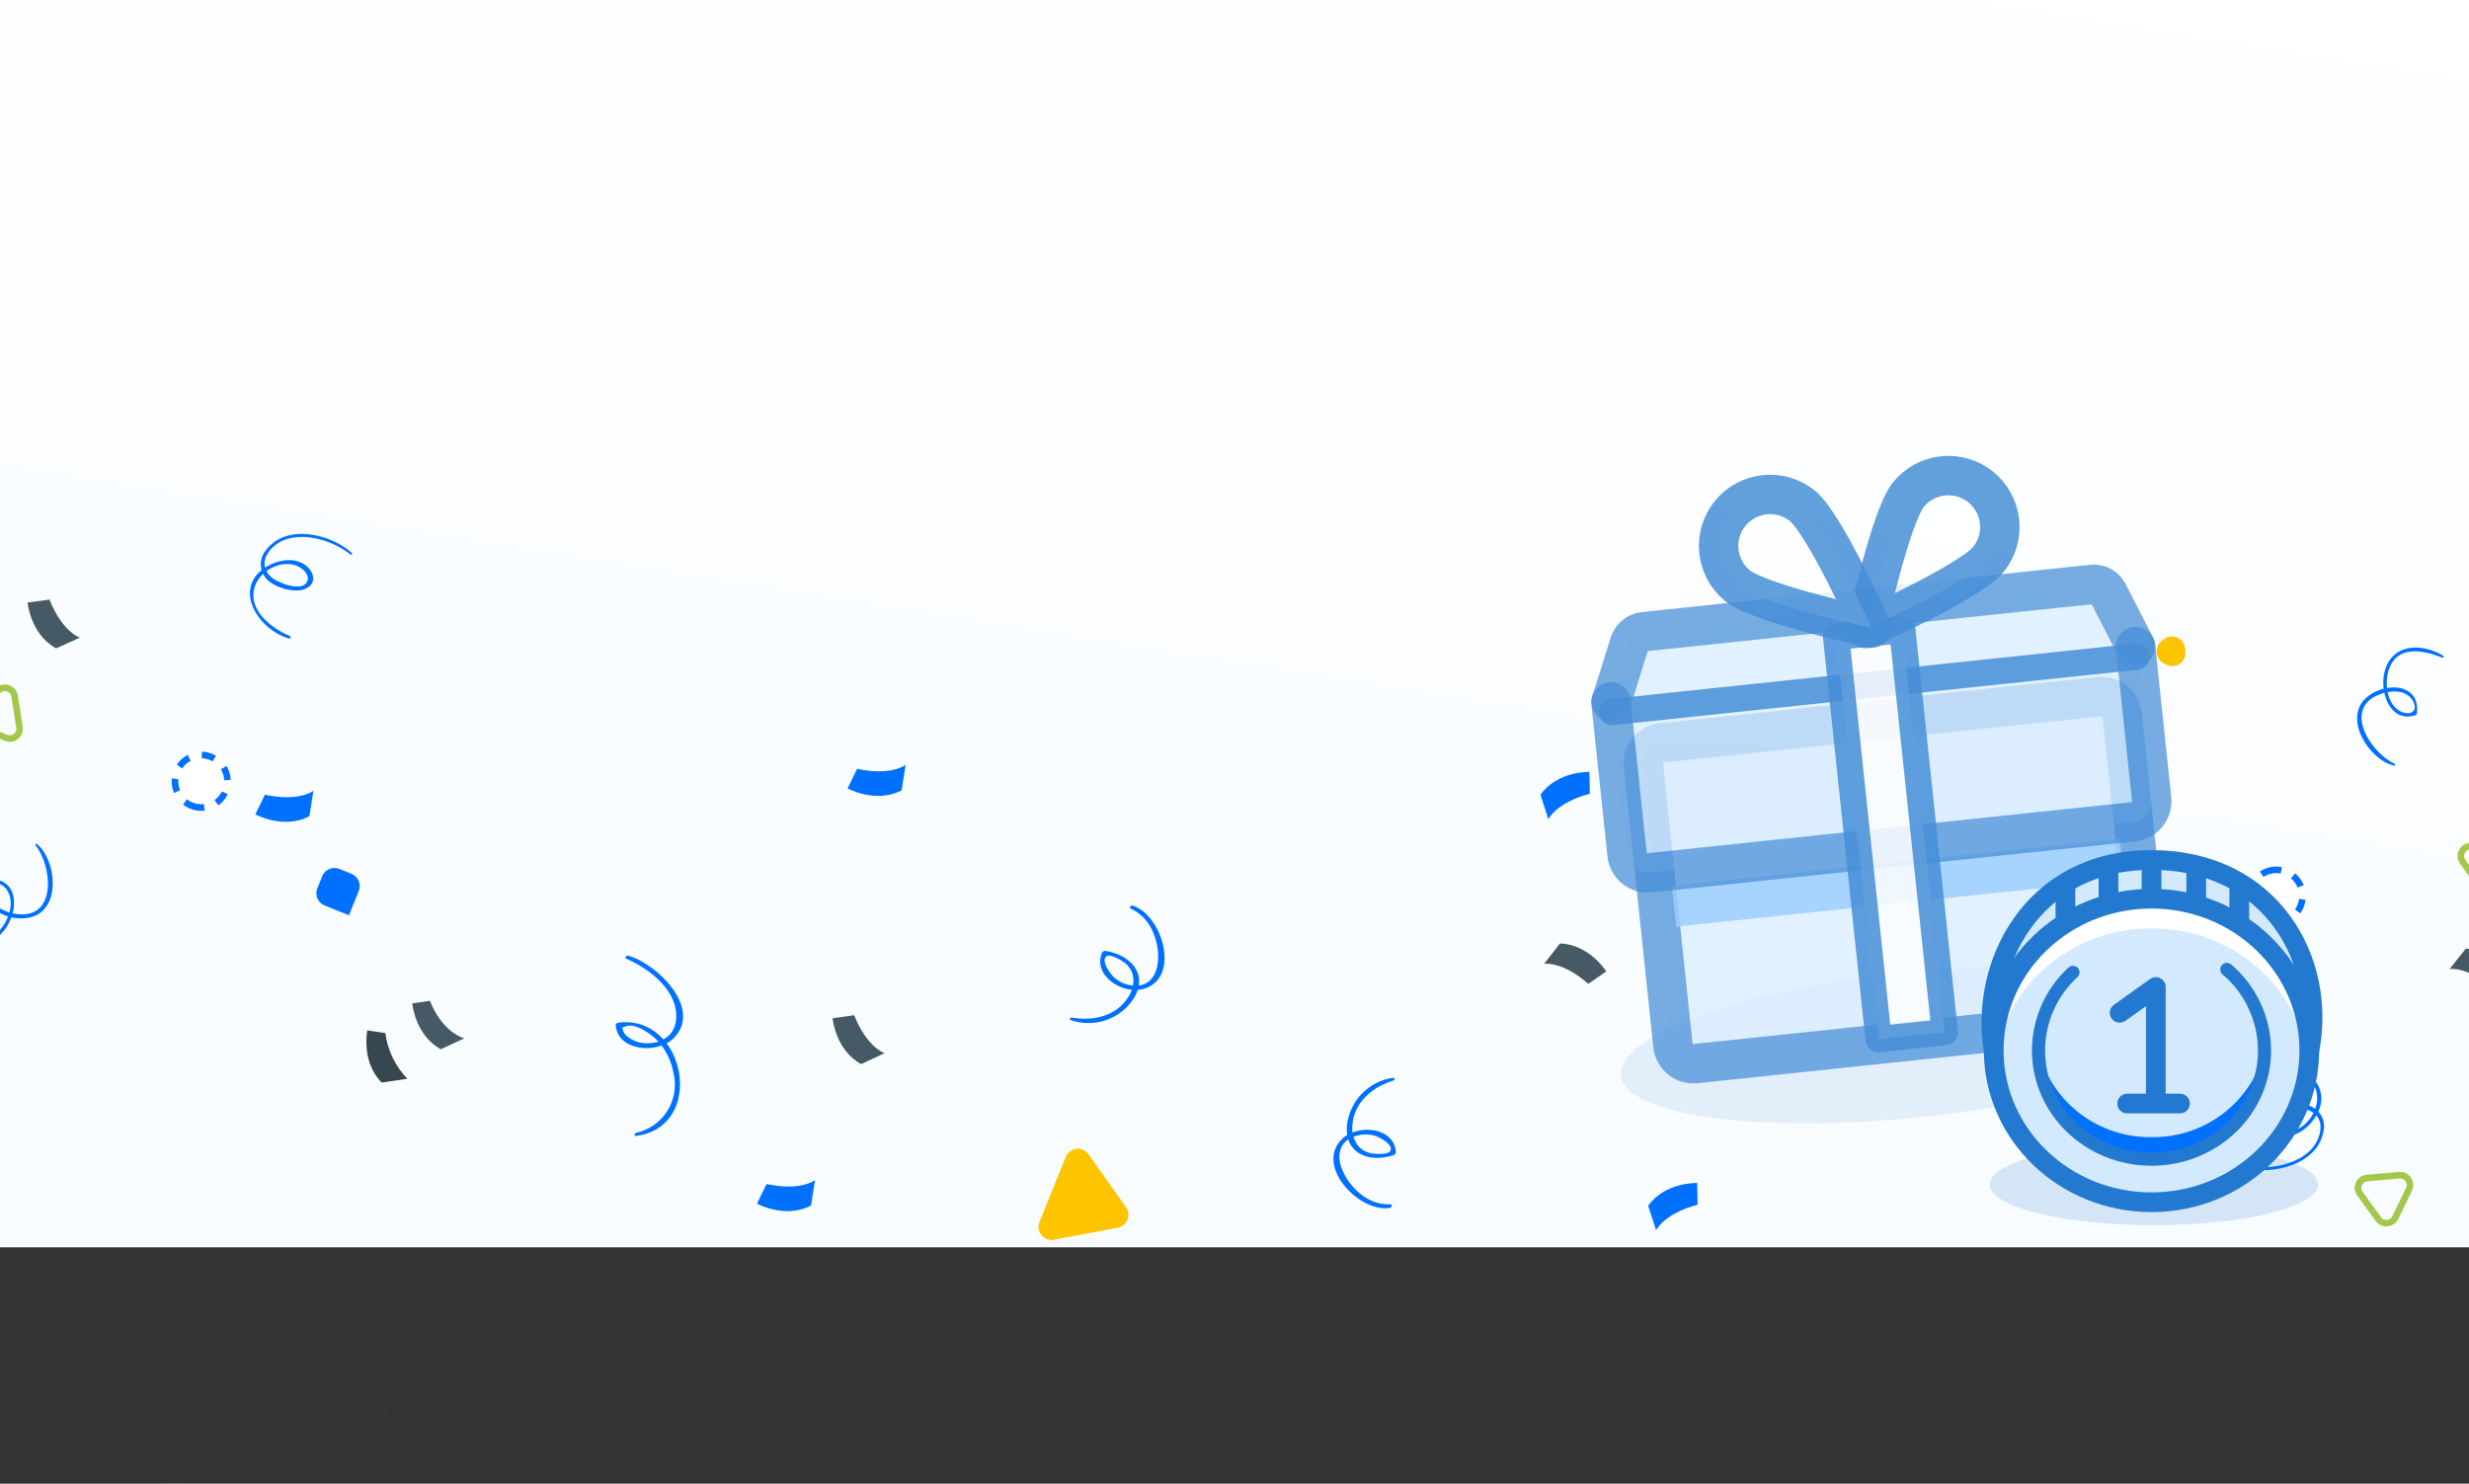 <svg width="376" height="226" viewBox="0 0 376 226" fill="none" xmlns="http://www.w3.org/2000/svg">
<rect x="0" y="0" width="376" height="226" fill="#333333" stroke="none"/>
<path d="M376 0H0V190H376V0Z" fill="url(#paint0_linear_172_2125)"/>
<path d="M172.441 137.933C176.953 139.26 179.895 148.85 174.243 150.611C171.115 151.602 166.319 148.682 167.841 145.102C167.893 145.009 167.974 144.934 168.071 144.89C168.169 144.846 168.278 144.834 168.382 144.857C172.109 145.457 174.887 148.272 172.712 151.999C171.718 153.576 170.218 154.769 168.458 155.382C166.697 155.995 164.781 155.993 163.022 155.375C162.809 155.289 163.025 154.966 163.175 154.995C166.397 155.563 169.943 154.849 171.799 151.91C172.159 151.405 172.406 150.828 172.524 150.219C172.642 149.61 172.627 148.982 172.481 148.379C172.28 147.724 171.887 147.144 171.353 146.715C170.916 146.355 169.196 145.326 168.617 145.61C167.474 146.118 169.091 148.389 169.65 148.874C170.194 149.365 170.841 149.729 171.544 149.938C172.247 150.147 172.988 150.197 173.712 150.084C176.017 149.559 176.531 147.006 176.341 144.966C176.087 142.232 174.768 139.542 172.15 138.387C171.918 138.294 172.222 137.888 172.415 137.944L172.441 137.933Z" fill="#0070FF"/>
<path d="M53.407 84.481C50.898 82.496 46.892 81.147 43.724 82.1C41.27 82.834 38.941 85.636 41.212 87.837C42.106 88.694 45.62 90.114 46.622 88.836C47.327 87.945 46.486 86.904 45.666 86.422C43.278 84.993 39.799 86.716 38.885 89.14C37.52 92.784 41.237 95.677 44.193 96.903C44.388 96.982 44.191 97.334 44.039 97.284C38.788 95.733 35.042 88.773 41.425 85.895C43.149 85.125 45.404 84.99 46.866 86.389C47.688 87.185 48.107 88.39 47.185 89.257C45.704 90.654 42.413 89.67 41.05 88.612C40.686 88.339 40.381 87.994 40.156 87.598C39.931 87.202 39.789 86.765 39.739 86.312C39.689 85.859 39.733 85.401 39.868 84.966C40.002 84.531 40.224 84.128 40.521 83.782C43.606 79.723 50.39 81.299 53.609 84.249C53.72 84.294 53.55 84.581 53.435 84.492L53.407 84.481Z" fill="#0070FF"/>
<path d="M5.582 128.533C8.568 130.914 9.308 138.159 5.058 139.602C1.441 140.838 -3.76 138.121 -1.081 134.081C-1.051 134.035 -1.01 133.998 -0.962 133.972C-0.914 133.946 -0.86 133.933 -0.806 133.933C3.096 134.528 2.595 139.157 0.735 141.598C-2.143 145.386 -6.427 143.601 -8.63 140.112C-8.702 139.996 -8.54 139.728 -8.421 139.862C-6.394 142.159 -3.287 144.719 -0.427 142.099C1.098 140.699 2.299 137.808 1.228 135.866C0.972 135.309 0.512 134.872 -0.058 134.645C-1.301 134.304 -1.618 135.676 -1.276 136.752C-0.734 138.481 1.464 139.207 3.094 139.283C8.677 139.533 7.883 131.835 5.413 128.766C5.342 128.673 5.458 128.439 5.582 128.533Z" fill="#0070FF"/>
<path d="M95.629 145.565C99.84 146.673 107.09 153.528 102.632 158.101C100.256 160.539 94.159 160.254 93.759 156.199C93.758 156.093 93.799 155.99 93.872 155.913C93.945 155.836 94.046 155.791 94.152 155.786C104.407 154.429 107.679 171.638 96.813 173.039C96.471 173.084 96.671 172.615 96.878 172.558C97.854 172.345 98.778 171.938 99.596 171.362C100.413 170.786 101.107 170.053 101.638 169.206C102.168 168.358 102.524 167.413 102.684 166.426C102.844 165.439 102.806 164.43 102.571 163.459C102.251 161.654 101.436 159.973 100.218 158.604C99.295 157.605 96.737 155.687 95.222 156.369C94.53 156.694 94.801 156.048 94.808 156.752C94.901 157.206 95.162 157.608 95.54 157.878C96.333 158.535 97.328 158.899 98.359 158.909C100.475 159.01 102.62 157.892 102.919 155.629C103.605 151.128 98.964 147.56 95.328 146.015C95.078 145.914 95.426 145.505 95.632 145.556L95.629 145.565Z" fill="#0070FF"/>
<path d="M4.199 91.778C4.199 91.778 4.621 96.608 8.548 98.766L12.168 97.122C12.168 97.122 9.508 96.285 7.538 91.336L4.199 91.778Z" fill="#455A64"/>
<path d="M126.794 155.104C126.794 155.104 127.206 159.93 131.143 162.092L134.707 160.426C134.707 160.426 132.047 159.588 130.086 154.644L126.794 155.104Z" fill="#455A64"/>
<path d="M38.889 124.043C38.889 124.043 43.124 126.401 47.118 124.337L47.727 120.452C47.727 120.452 45.547 122.192 40.346 121.051L38.889 124.043Z" fill="#0070FF"/>
<path d="M129.077 120.09C129.077 120.09 133.312 122.448 137.302 120.393L137.921 116.512C137.921 116.512 135.735 118.239 130.53 117.107L129.077 120.09Z" fill="#0070FF"/>
<path d="M115.285 183.349C115.285 183.349 119.515 185.695 123.505 183.64L124.124 179.759C124.124 179.759 121.934 181.495 116.733 180.354L115.285 183.349Z" fill="#0070FF"/>
<path d="M62.782 152.84C62.782 152.84 63.194 157.666 67.131 159.828L70.704 158.165C70.704 158.165 67.462 157.406 65.465 152.446L62.782 152.84Z" fill="#455A64"/>
<path d="M55.941 156.957C55.941 156.957 54.952 161.701 58.123 164.903L62.025 164.322C60.201 162.414 59.029 159.977 58.679 157.362L55.941 156.957Z" fill="#37474F"/>
<path d="M1.116 105.338C0.958 105.274 0.547 105.159 0.139 105.467L-3.689 108.356C-4.109 108.672 -4.101 109.111 -4.078 109.285C-4.055 109.458 -3.949 109.884 -3.462 110.081L1.114 111.93C1.602 112.127 1.974 111.894 2.111 111.785C2.248 111.676 2.559 111.367 2.477 110.847L1.729 106.109C1.65 105.604 1.274 105.402 1.116 105.338ZM1.491 104.411C2.106 104.659 2.6 105.208 2.717 105.953L3.465 110.691C3.707 112.227 2.181 113.439 0.74 112.857L-3.836 111.008C-5.278 110.426 -5.533 108.494 -4.292 107.557L-0.463 104.668C0.14 104.214 0.876 104.162 1.491 104.411Z" fill="#A2C74B"/>
<path d="M171.478 183.89C171.671 184.164 171.793 184.481 171.832 184.814C171.871 185.147 171.825 185.484 171.7 185.794C171.574 186.105 171.373 186.379 171.114 186.591C170.855 186.804 170.547 186.948 170.217 187.01L160.523 188.849C160.169 188.917 159.805 188.887 159.467 188.765C159.129 188.643 158.83 188.431 158.602 188.153C158.374 187.875 158.225 187.541 158.171 187.186C158.117 186.831 158.16 186.467 158.295 186.134L162.293 176.237C162.428 175.904 162.649 175.614 162.935 175.396C163.221 175.178 163.56 175.041 163.917 175C164.274 174.958 164.635 175.014 164.963 175.16C165.291 175.307 165.573 175.539 165.781 175.832L171.478 183.89Z" fill="#FDC500"/>
<path d="M51.676 132.358L53.53 133.107C54.022 133.306 54.415 133.692 54.622 134.18C54.829 134.668 54.834 135.219 54.635 135.711L53.137 139.42L49.428 137.921C48.936 137.722 48.544 137.337 48.336 136.848C48.129 136.36 48.124 135.809 48.323 135.318L49.072 133.463C49.271 132.971 49.657 132.579 50.145 132.371C50.633 132.164 51.184 132.159 51.676 132.358V132.358Z" fill="#0070FF"/>
<path d="M28.959 123.18C31.263 124.111 33.886 122.998 34.817 120.693C35.748 118.389 34.635 115.766 32.331 114.835C30.026 113.904 27.404 115.017 26.473 117.322C25.541 119.626 26.655 122.249 28.959 123.18Z" fill="white"/>
<path d="M29.146 122.716C31.195 123.544 33.526 122.554 34.354 120.506C35.181 118.458 34.192 116.126 32.143 115.299C30.095 114.471 27.764 115.461 26.936 117.509C26.109 119.557 27.098 121.889 29.146 122.716Z" stroke="#0070FF" stroke-dasharray="2 2"/>
<path d="M211.736 183.977C207.115 184.843 200.142 177.634 204.378 173.5C206.716 171.199 212.313 171.623 212.581 175.503C212.577 175.61 212.539 175.713 212.472 175.797C212.406 175.88 212.314 175.94 212.21 175.967C208.618 177.124 204.866 175.876 205.112 171.569C205.282 169.713 206.077 167.97 207.367 166.625C208.657 165.28 210.366 164.412 212.213 164.165C212.442 164.145 212.396 164.53 212.249 164.573C209.121 165.529 206.286 167.774 205.966 171.234C205.874 171.848 205.916 172.474 206.087 173.07C206.259 173.666 206.557 174.219 206.96 174.69C207.437 175.182 208.051 175.52 208.721 175.66C209.274 175.782 211.273 175.919 211.659 175.403C212.448 174.431 209.976 173.142 209.258 172.964C208.55 172.773 207.809 172.743 207.088 172.875C206.367 173.008 205.684 173.3 205.09 173.729C203.275 175.243 203.976 177.751 205.071 179.481C206.538 181.802 208.933 183.6 211.789 183.441C212.038 183.419 211.952 183.918 211.754 183.956L211.736 183.977Z" fill="#0070FF"/>
<path d="M342.037 177.584C345.173 178.213 349.354 177.597 351.743 175.311C353.596 173.543 354.4 169.991 351.378 169.06C350.193 168.702 346.418 169.032 346.105 170.625C345.882 171.738 347.103 172.284 348.052 172.342C350.828 172.531 353.146 169.418 352.861 166.844C352.422 162.978 347.798 162.087 344.609 162.336C344.399 162.354 344.414 161.951 344.573 161.927C349.955 160.925 356.45 165.426 352.07 170.887C350.883 172.355 348.936 173.499 346.998 172.916C345.905 172.579 344.985 171.696 345.412 170.505C346.098 168.588 349.477 167.972 351.171 168.296C351.619 168.374 352.047 168.544 352.427 168.794C352.808 169.044 353.133 169.369 353.383 169.75C353.632 170.131 353.801 170.559 353.879 171.008C353.956 171.456 353.941 171.916 353.834 172.359C352.927 177.375 346.169 179.05 341.962 177.882C341.843 177.892 341.864 177.559 342.007 177.587L342.037 177.584Z" fill="#0070FF"/>
<path d="M364.655 116.637C360.915 115.87 356.968 109.751 360.099 106.537C362.76 103.796 368.627 103.855 368.074 108.671C368.068 108.725 368.048 108.777 368.017 108.821C367.986 108.866 367.944 108.902 367.895 108.927C364.15 110.167 362.495 105.816 363.045 102.797C363.89 98.117 368.516 97.763 372.062 99.872C372.179 99.942 372.156 100.255 371.99 100.189C369.141 99.063 365.212 98.192 363.853 101.823C363.129 103.763 363.371 106.883 365.206 108.128C365.687 108.508 366.296 108.688 366.906 108.632C368.168 108.371 367.828 107.006 367.035 106.202C365.768 104.908 363.48 105.258 361.993 105.93C356.906 108.241 361.107 114.739 364.7 116.352C364.805 116.403 364.808 116.664 364.655 116.637Z" fill="#0070FF"/>
<path d="M382.565 148.753C382.565 148.753 379.998 144.642 375.519 144.501L373.041 147.608C373.041 147.608 375.79 147.147 379.791 150.661L382.565 148.753Z" fill="#455A64"/>
<path d="M244.611 147.967C244.611 147.967 242.054 143.855 237.566 143.715L235.147 146.817C235.147 146.817 237.897 146.356 241.887 149.871L244.611 147.967Z" fill="#455A64"/>
<path d="M337.02 135.75C337.02 135.75 332.177 135.571 329.555 139.222L330.775 142.96C330.775 142.96 331.928 140.42 337.08 139.077L337.02 135.75Z" fill="#0070FF"/>
<path d="M258.467 180.197C258.467 180.197 253.624 180.018 251.002 183.659L252.211 187.397C252.211 187.397 253.375 184.867 258.526 183.514L258.467 180.197Z" fill="#0070FF"/>
<path d="M242.047 117.582C242.047 117.582 237.215 117.412 234.593 121.054L235.802 124.792C235.802 124.792 236.965 122.251 242.117 120.908L242.047 117.582Z" fill="#0070FF"/>
<path d="M363.502 185.818C363.672 185.803 364.09 185.719 364.314 185.26L366.414 180.949C366.644 180.476 366.438 180.089 366.339 179.944C366.24 179.8 365.952 179.469 365.428 179.515L360.513 179.944C359.989 179.99 359.763 180.366 359.69 180.525C359.617 180.685 359.481 181.101 359.79 181.527L362.606 185.409C362.906 185.822 363.333 185.833 363.502 185.818ZM363.589 186.814C362.929 186.871 362.24 186.607 361.797 185.996L358.981 182.114C358.068 180.856 358.877 179.083 360.426 178.948L365.341 178.519C366.889 178.384 367.993 179.989 367.313 181.387L365.213 185.697C364.882 186.376 364.25 186.756 363.589 186.814Z" fill="#A2C74B"/>
<path d="M379.159 135.273C379.329 135.259 379.747 135.174 379.971 134.715L382.071 130.404C382.302 129.931 382.095 129.544 381.996 129.4C381.897 129.256 381.609 128.925 381.085 128.97L376.17 129.4C375.646 129.446 375.42 129.821 375.347 129.981C375.275 130.14 375.139 130.557 375.448 130.983L378.263 134.864C378.563 135.278 378.99 135.288 379.159 135.273ZM379.246 136.269C378.586 136.327 377.897 136.062 377.454 135.451L374.638 131.57C373.726 130.312 374.534 128.539 376.083 128.404L380.998 127.974C382.547 127.839 383.651 129.445 382.97 130.842L380.87 135.153C380.54 135.832 379.907 136.212 379.246 136.269Z" fill="#A2C74B"/>
<path d="M329.447 100.996C329.159 100.838 328.913 100.611 328.733 100.335C328.553 100.06 328.444 99.744 328.415 99.416C328.387 99.088 328.44 98.758 328.569 98.455C328.698 98.153 328.901 97.886 329.158 97.681L329.527 97.384C329.81 97.159 330.148 97.015 330.507 96.966C330.865 96.918 331.229 96.967 331.562 97.11C331.894 97.252 332.181 97.482 332.393 97.774C332.606 98.067 332.734 98.412 332.766 98.772L332.812 99.296C332.844 99.656 332.777 100.019 332.618 100.344C332.46 100.67 332.216 100.946 331.913 101.144C331.61 101.342 331.259 101.454 330.898 101.468C330.536 101.482 330.177 101.398 329.86 101.224L329.447 100.996Z" fill="#FDC500"/>
<path d="M346.256 132.013C343.781 132.23 341.95 134.412 342.166 136.887C342.382 139.362 344.564 141.194 347.039 140.977C349.515 140.761 351.346 138.579 351.13 136.104C350.914 133.629 348.732 131.797 346.256 132.013Z" fill="white"/>
<path d="M346.3 132.511C344.1 132.704 342.472 134.643 342.664 136.843C342.857 139.044 344.796 140.672 346.996 140.479C349.197 140.287 350.825 138.348 350.632 136.147C350.44 133.947 348.501 132.319 346.3 132.511Z" stroke="#0070FF" stroke-width="1" stroke-dasharray="2 2"/>
<g opacity="0.08">
<g opacity="0.08">
<g opacity="0.08">
<path opacity="0.08" d="M51.201 166.06L47.667 159.165C47.478 158.837 47.202 158.567 46.868 158.386C46.535 158.206 46.158 158.121 45.78 158.141L-11.479 164.183C-11.857 164.244 -12.213 164.404 -12.509 164.647C-12.806 164.89 -13.032 165.208 -13.165 165.568L-15.527 173.105" fill="#C8E3FF"/>
<path opacity="0.08" d="M51.201 166.06L47.667 159.165C47.478 158.837 47.202 158.567 46.868 158.386C46.535 158.206 46.158 158.121 45.78 158.141L-11.479 164.183C-11.857 164.244 -12.213 164.404 -12.509 164.647C-12.806 164.89 -13.032 165.208 -13.165 165.568L-15.527 173.105" stroke="#0064C8" stroke-width="5.017" stroke-miterlimit="10" stroke-linecap="round" stroke-linejoin="round"/>
</g>
<path opacity="0.5" d="M23.877 225.965C44.422 223.797 60.642 217.912 60.105 212.82C59.568 207.729 42.477 205.359 21.931 207.527C1.385 209.695 -14.835 215.581 -14.298 220.672C-13.76 225.763 3.331 228.133 23.877 225.965Z" fill="#B8CBCD"/>
<g opacity="0.08">
<path opacity="0.08" d="M53.26 210.412C53.33 211.099 53.126 211.786 52.691 212.323C52.257 212.86 51.628 213.203 50.941 213.278L-4.807 219.161C-5.494 219.232 -6.181 219.027 -6.718 218.593C-7.255 218.158 -7.599 217.529 -7.673 216.842L-11.435 181.19C-11.506 180.503 -11.301 179.816 -10.867 179.279C-10.432 178.742 -9.803 178.399 -9.116 178.324L46.632 172.441C47.319 172.371 48.006 172.575 48.543 173.01C49.08 173.444 49.424 174.073 49.498 174.76L53.26 210.412Z" fill="#F6E89A"/>
<path opacity="0.08" d="M53.26 210.412C53.33 211.099 53.126 211.786 52.691 212.323C52.257 212.86 51.628 213.203 50.941 213.278L-4.807 219.161C-5.494 219.232 -6.181 219.027 -6.718 218.593C-7.255 218.158 -7.599 217.529 -7.673 216.842L-11.435 181.19C-11.506 180.503 -11.301 179.816 -10.867 179.279C-10.432 178.742 -9.803 178.399 -9.116 178.324L46.632 172.441C47.319 172.371 48.006 172.575 48.543 173.01C49.08 173.444 49.424 174.073 49.498 174.76L53.26 210.412Z" stroke="#8D4520" stroke-width="5.017" stroke-miterlimit="10" stroke-linecap="round" stroke-linejoin="round"/>
</g>
<path opacity="0.08" d="M49.194 190.522L-7.812 196.538L-7.264 201.723L49.741 195.708L49.194 190.522Z" fill="#E8C980"/>
<g opacity="0.08">
<path opacity="0.08" d="M-15.565 173.105L-13.513 192.552C-13.437 193.238 -13.093 193.865 -12.556 194.298C-12.02 194.731 -11.334 194.935 -10.648 194.865L50.933 188.366C51.62 188.291 52.249 187.948 52.684 187.411C53.118 186.874 53.323 186.187 53.252 185.5L51.201 166.06" fill="#C8E3FF"/>
<path opacity="0.08" d="M-15.565 173.105L-13.513 192.552C-13.437 193.238 -13.093 193.865 -12.556 194.298C-12.02 194.731 -11.334 194.935 -10.648 194.865L50.933 188.366C51.62 188.291 52.249 187.948 52.684 187.411C53.118 186.874 53.323 186.187 53.252 185.5L51.201 166.06" stroke="#0064C8" stroke-width="5.017" stroke-miterlimit="10" stroke-linecap="round" stroke-linejoin="round"/>
</g>
<path opacity="0.08" d="M-15.429 174.401L51.338 167.355" stroke="#0064C8" stroke-width="3.345" stroke-miterlimit="10" stroke-linecap="round" stroke-linejoin="round"/>
<path opacity="0.08" d="M21.521 163.948L13.094 164.837L18.498 216.047L26.925 215.157L21.521 163.948Z" fill="white" stroke="#0064C8" stroke-width="3.345" stroke-miterlimit="10" stroke-linecap="round" stroke-linejoin="round"/>
<path opacity="0.08" d="M32.477 154.972C30.203 157.785 16.926 163.777 16.926 163.777C16.926 163.777 20.017 149.546 22.291 146.731C22.832 146.062 23.5 145.506 24.256 145.096C25.012 144.685 25.841 144.427 26.697 144.337C27.552 144.246 28.417 144.325 29.242 144.569C30.067 144.813 30.836 145.217 31.505 145.759C32.174 146.3 32.729 146.967 33.14 147.723C33.551 148.479 33.809 149.309 33.899 150.164C33.989 151.02 33.91 151.885 33.666 152.71C33.422 153.535 33.018 154.304 32.477 154.972Z" fill="white" stroke="#0064C8" stroke-width="5.017" stroke-miterlimit="10" stroke-linecap="round" stroke-linejoin="round"/>
<path opacity="0.08" d="M8.812 148.162C11.624 150.436 17.617 163.713 17.617 163.713C17.617 163.713 3.382 160.619 0.57 158.343C-0.119 157.809 -0.694 157.142 -1.122 156.383C-1.55 155.624 -1.822 154.786 -1.922 153.92C-2.023 153.054 -1.949 152.177 -1.706 151.34C-1.463 150.503 -1.055 149.722 -0.507 149.045C0.042 148.367 0.72 147.806 1.488 147.394C2.257 146.982 3.099 146.727 3.967 146.645C4.835 146.563 5.711 146.655 6.543 146.915C7.375 147.176 8.146 147.599 8.812 148.162Z" fill="white" stroke="#0064C8" stroke-width="5.017" stroke-miterlimit="10" stroke-linecap="round" stroke-linejoin="round"/>
</g>
</g>
<g opacity="0.85">
<g opacity="0.85">
<g opacity="0.85">
<path opacity="0.85" d="M325.215 98.479L320.987 90.229C320.76 89.836 320.428 89.513 320.029 89.297C319.63 89.081 319.178 88.979 318.725 89.004L250.216 96.234C249.763 96.305 249.338 96.496 248.983 96.786C248.629 97.076 248.358 97.456 248.198 97.885L245.371 106.904" fill="#CCE6FF"/>
<path opacity="0.85" d="M325.215 98.479L320.987 90.229C320.76 89.836 320.428 89.513 320.029 89.297C319.63 89.081 319.178 88.979 318.725 89.004L250.216 96.234C249.763 96.305 249.338 96.496 248.983 96.786C248.629 97.076 248.358 97.456 248.198 97.885L245.371 106.904" stroke="#0064C8" stroke-width="6.003" stroke-miterlimit="10" stroke-linecap="round" stroke-linejoin="round"/>
</g>
<path opacity="0.15" d="M292.52 170.158C317.104 167.564 336.512 160.522 335.869 154.43C335.226 148.338 314.776 145.503 290.192 148.097C265.608 150.691 246.2 157.733 246.843 163.825C247.486 169.917 267.936 172.752 292.52 170.158Z" fill="#257ACF"/>
<g opacity="0.85">
<path opacity="0.85" d="M327.678 151.548C327.762 152.37 327.518 153.192 326.999 153.834C326.479 154.477 325.726 154.888 324.905 154.977L258.2 162.017C257.378 162.101 256.556 161.856 255.913 161.336C255.27 160.817 254.86 160.063 254.77 159.242L250.269 116.583C250.184 115.761 250.429 114.938 250.949 114.296C251.469 113.653 252.222 113.242 253.044 113.153L319.749 106.114C320.571 106.029 321.393 106.274 322.036 106.794C322.679 107.314 323.089 108.067 323.178 108.889L327.678 151.548Z" fill="#CCE6FF"/>
<path opacity="0.85" d="M327.678 151.548C327.762 152.37 327.518 153.192 326.999 153.834C326.479 154.477 325.726 154.888 324.905 154.977L258.2 162.017C257.378 162.101 256.556 161.856 255.913 161.336C255.27 160.817 254.86 160.063 254.77 159.242L250.269 116.583C250.184 115.761 250.429 114.938 250.949 114.296C251.469 113.653 252.222 113.242 253.044 113.153L319.749 106.114C320.571 106.029 321.393 106.274 322.036 106.794C322.679 107.314 323.089 108.067 323.178 108.889L327.678 151.548Z" stroke="#0064C8" stroke-width="6.003" stroke-miterlimit="10" stroke-linecap="round" stroke-linejoin="round"/>
</g>
<path opacity="0.85" d="M322.813 127.749L254.604 134.947L255.258 141.152L323.468 133.954L322.813 127.749Z" fill="#78BCFF"/>
<g opacity="0.85">
<path opacity="0.85" d="M245.326 106.909L247.782 130.177C247.871 130.998 248.282 131.751 248.925 132.27C249.567 132.79 250.389 133.034 251.211 132.949L324.895 125.174C325.717 125.085 326.47 124.674 326.99 124.031C327.51 123.388 327.754 122.566 327.67 121.744L325.215 98.479" fill="#CCE6FF"/>
<path opacity="0.85" d="M245.326 106.909L247.782 130.177C247.871 130.998 248.282 131.751 248.925 132.27C249.567 132.79 250.389 133.034 251.211 132.949L324.895 125.174C325.717 125.085 326.47 124.674 326.99 124.031C327.51 123.388 327.754 122.566 327.67 121.744L325.215 98.479" stroke="#0064C8" stroke-width="6.003" stroke-miterlimit="10" stroke-linecap="round" stroke-linejoin="round"/>
</g>
<path opacity="0.85" d="M245.489 108.46L325.378 100.03" stroke="#0064C8" stroke-width="4.002" stroke-miterlimit="10" stroke-linecap="round" stroke-linejoin="round"/>
<path opacity="0.85" d="M289.701 95.952L279.618 97.016L286.084 158.29L296.168 157.226L289.701 95.952Z" fill="white" stroke="#0064C8" stroke-width="4.002" stroke-miterlimit="10" stroke-linecap="round" stroke-linejoin="round"/>
<path opacity="0.85" d="M302.811 85.212C300.089 88.577 284.203 95.748 284.203 95.748C284.203 95.748 287.901 78.72 290.623 75.351C291.93 73.735 293.826 72.704 295.894 72.486C297.962 72.268 300.031 72.88 301.647 74.188C303.263 75.495 304.294 77.391 304.512 79.459C304.73 81.526 304.118 83.596 302.811 85.212Z" fill="white" stroke="#0064C8" stroke-width="6.003" stroke-miterlimit="10" stroke-linecap="round" stroke-linejoin="round"/>
<path opacity="0.85" d="M274.494 77.058C277.859 79.78 285.03 95.665 285.03 95.665C285.03 95.665 268.002 91.968 264.633 89.246C263.833 88.599 263.168 87.8 262.676 86.895C262.185 85.991 261.876 84.999 261.768 83.975C261.66 82.951 261.755 81.916 262.047 80.929C262.339 79.942 262.822 79.022 263.47 78.222C264.117 77.421 264.916 76.756 265.82 76.265C266.725 75.773 267.717 75.465 268.741 75.357C269.765 75.249 270.8 75.343 271.787 75.635C272.774 75.927 273.694 76.411 274.494 77.058Z" fill="white" stroke="#0064C8" stroke-width="6.003" stroke-miterlimit="10" stroke-linecap="round" stroke-linejoin="round"/>
</g>
</g>
<path opacity="0.15" d="M328 174.229C341.807 174.229 353 177.003 353 180.429C353 183.855 341.807 186.629 328 186.629C314.193 186.629 303 183.846 303 180.429C303 177.012 314.193 174.229 328 174.229Z" fill="#0064C8"/>
<path d="M351.679 160.067C349.179 172.585 340.921 177.235 327.65 177.235C314.379 177.235 305.763 172.652 303.622 160.067C301.426 147.162 309.295 131 327.65 131C346.005 131 354.395 146.462 351.679 160.067Z" fill="#D3E9FE" stroke="#2379D0" stroke-width="3" stroke-miterlimit="10" stroke-linecap="round" stroke-linejoin="round"/>
<path d="M327.651 183.133C340.922 183.133 351.68 172.782 351.68 160.013C351.68 147.244 340.922 136.893 327.651 136.893C314.38 136.893 303.622 147.244 303.622 160.013C303.622 172.782 314.38 183.133 327.651 183.133Z" fill="#D3E9FE"/>
<path d="M327.651 131V136.745" stroke="#2379D0" stroke-width="3" stroke-miterlimit="10" stroke-linecap="round" stroke-linejoin="round"/>
<path d="M321.095 132.748V138.196" stroke="#2379D0" stroke-width="3" stroke-miterlimit="10" stroke-linecap="round" stroke-linejoin="round"/>
<path d="M314.539 134.846V140.74" stroke="#2379D0" stroke-width="3" stroke-miterlimit="10" stroke-linecap="round" stroke-linejoin="round"/>
<path d="M334.465 132.748V138.344" stroke="#2379D0" stroke-width="3" stroke-miterlimit="10" stroke-linecap="round" stroke-linejoin="round"/>
<path d="M341.021 134.846V140.74" stroke="#2379D0" stroke-width="3" stroke-miterlimit="10" stroke-linecap="round" stroke-linejoin="round"/>
<path d="M327.651 173.214C323.372 173.282 319.216 171.78 315.969 168.992C312.723 166.204 310.611 162.322 310.032 158.082C309.956 158.723 309.917 159.368 309.916 160.014C309.916 169.438 317.856 177.079 327.65 177.079C337.444 177.079 345.385 169.439 345.385 160.014C345.384 159.368 345.345 158.723 345.269 158.082C344.69 162.322 342.578 166.203 339.332 168.992C336.086 171.78 331.93 173.282 327.651 173.214Z" fill="#0070FF"/>
<path d="M339.119 147.666C340.912 149.186 342.354 151.078 343.345 153.209C344.336 155.341 344.853 157.662 344.86 160.013C344.86 169.159 337.16 176.573 327.65 176.573C318.14 176.573 310.44 169.159 310.44 160.013C310.446 157.775 310.915 155.562 311.817 153.514C312.72 151.466 314.036 149.627 315.684 148.113" stroke="#2379D0" stroke-width="2" stroke-miterlimit="10" stroke-linecap="round" stroke-linejoin="round"/>
<path d="M328.306 167.912V150.345L322.799 154.279" stroke="#2379D0" stroke-width="3" stroke-miterlimit="10" stroke-linecap="round" stroke-linejoin="round"/>
<path d="M323.946 168.095H331.986" stroke="#2379D0" stroke-width="3" stroke-miterlimit="10" stroke-linecap="round" stroke-linejoin="round"/>
<path d="M327.651 141.403C340.13 141.403 350.386 150.558 351.564 162.268C351.638 161.525 351.679 160.774 351.679 160.013C351.679 147.245 340.921 136.893 327.65 136.893C314.379 136.893 303.623 147.244 303.623 160.013C303.624 160.766 303.662 161.519 303.738 162.268C304.916 150.556 315.17 141.403 327.651 141.403Z" fill="white"/>
<path d="M327.651 183.133C340.922 183.133 351.68 172.782 351.68 160.013C351.68 147.244 340.922 136.893 327.651 136.893C314.38 136.893 303.622 147.244 303.622 160.013C303.622 172.782 314.38 183.133 327.651 183.133Z" stroke="#2379D0" stroke-width="3" stroke-miterlimit="10" stroke-linecap="round" stroke-linejoin="round"/>
<defs>
<linearGradient id="paint0_linear_172_2125" x1="329.752" y1="-36.48" x2="290.927" y2="206.45" gradientUnits="userSpaceOnUse">
<stop stop-color="white"/>
<stop offset="1" stop-color="#F8FCFF"/>
</linearGradient>
</defs>
</svg>
